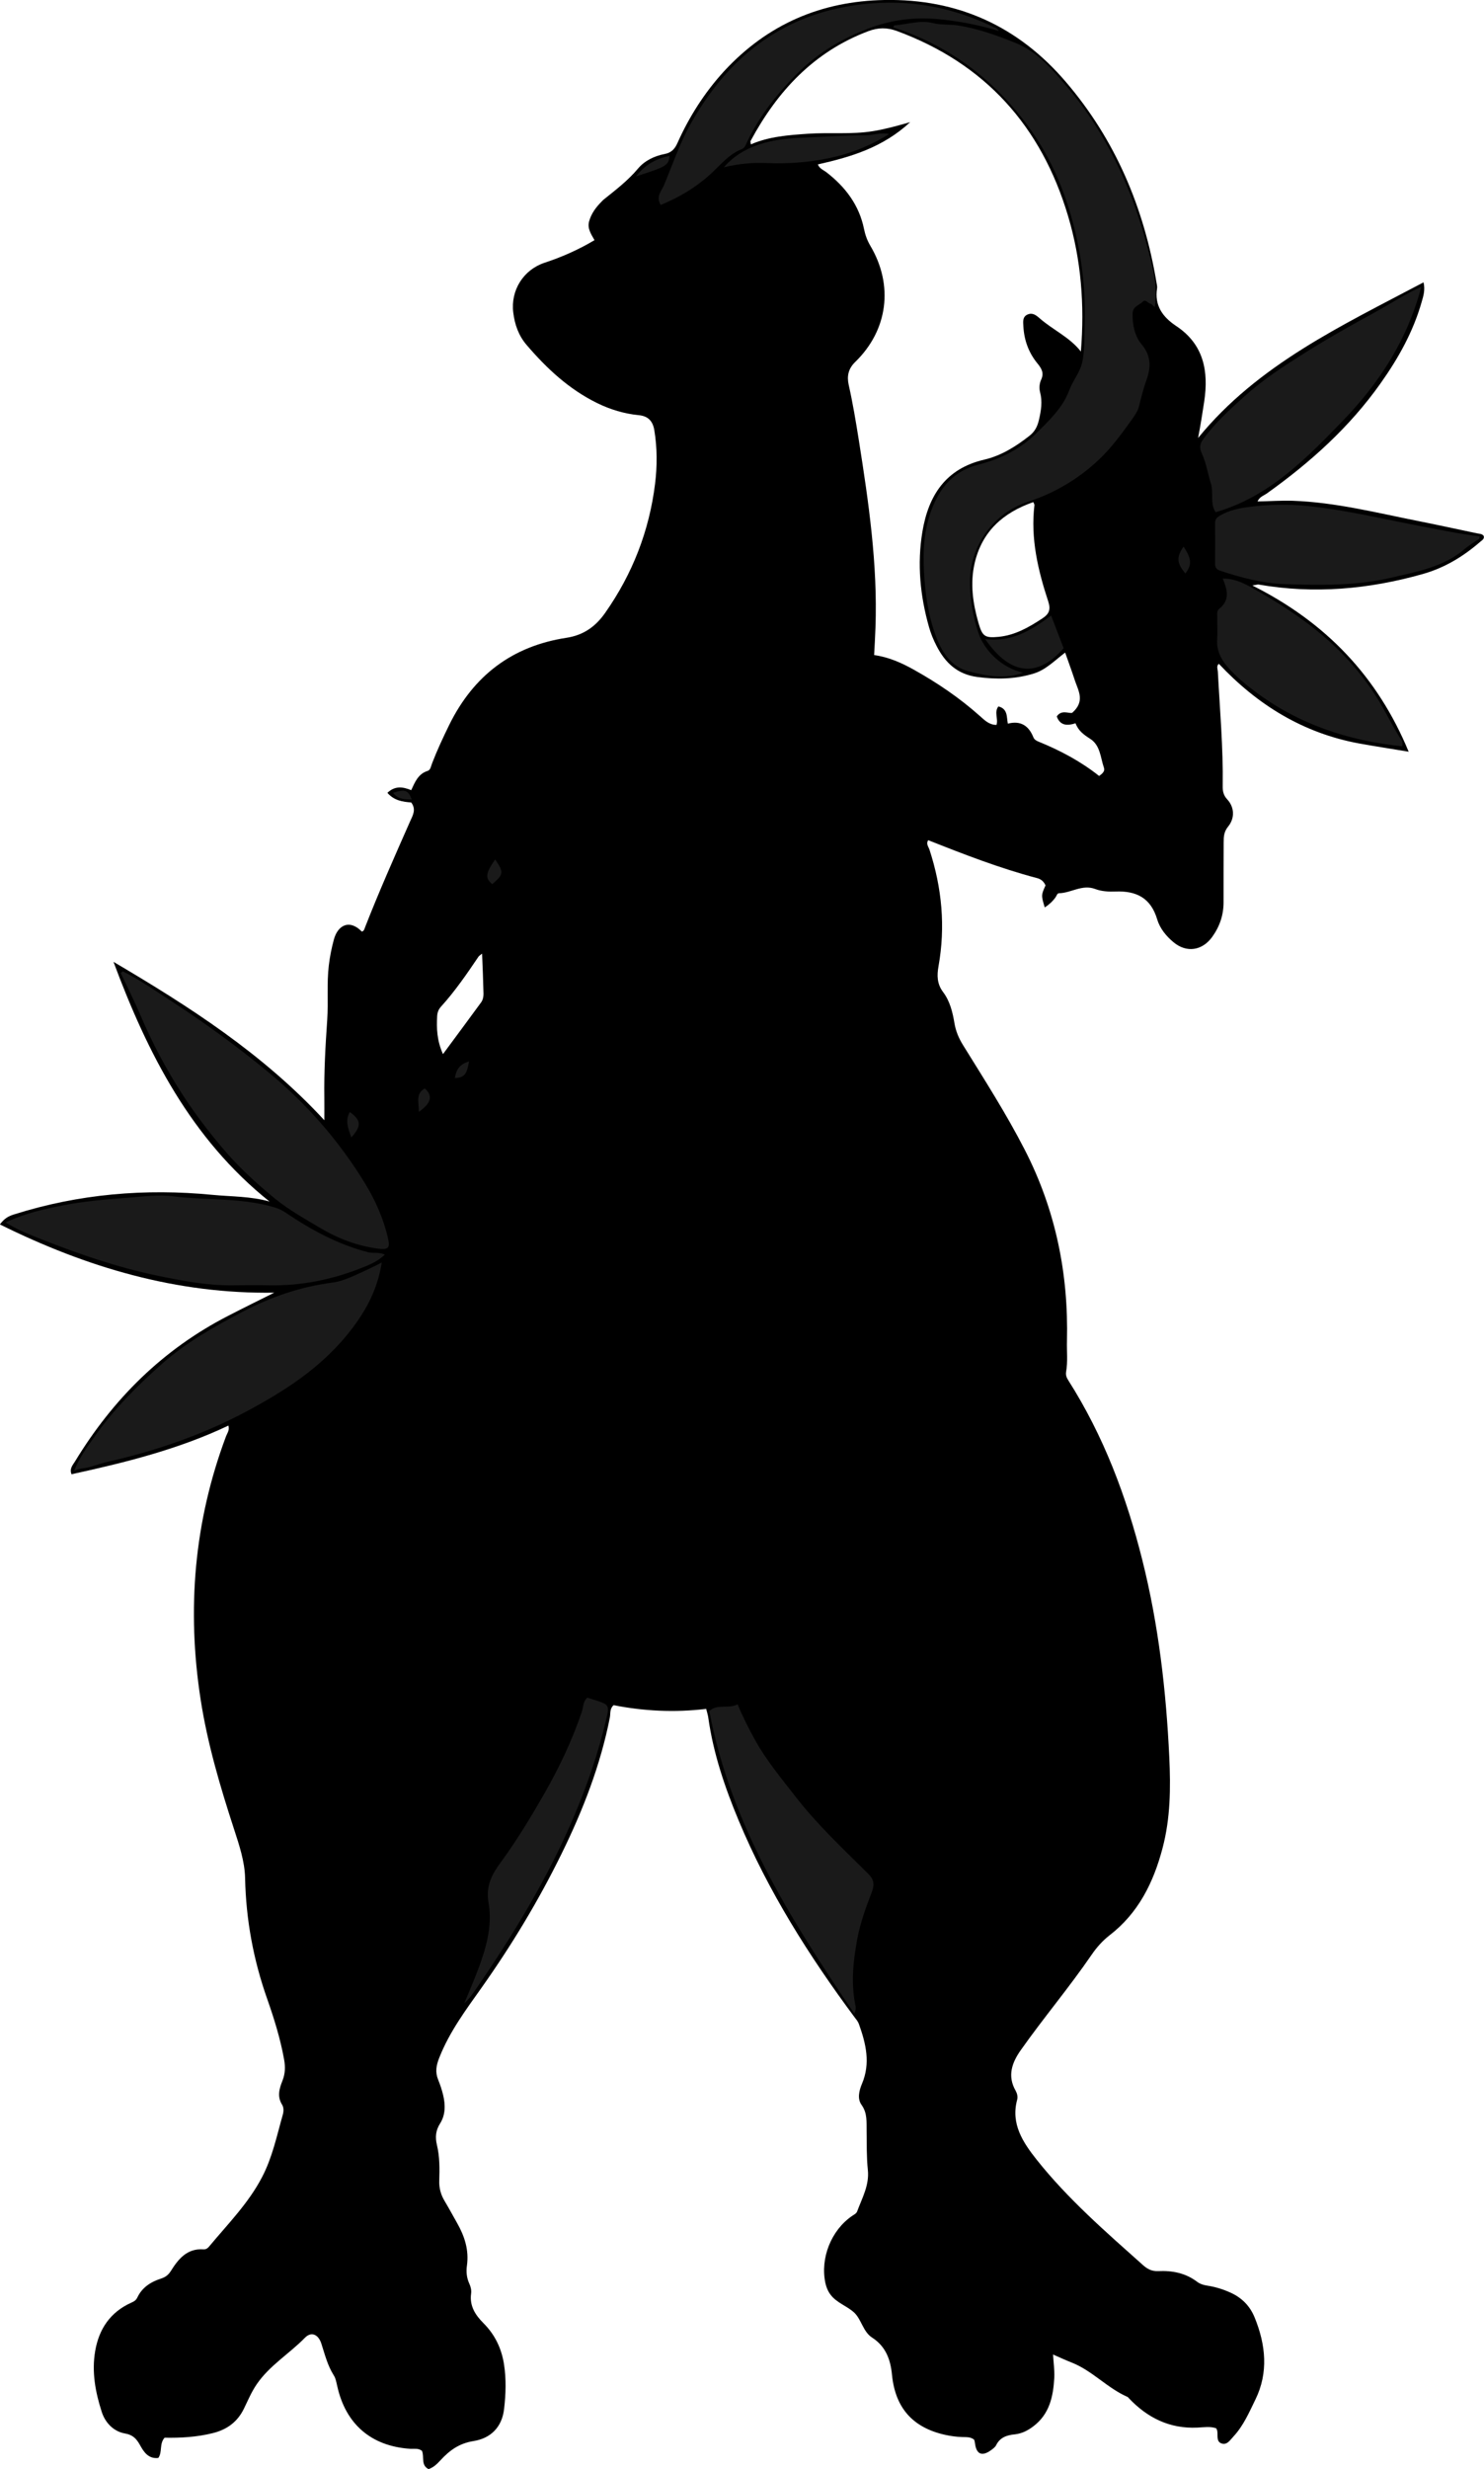 <?xml version="1.0" encoding="utf-8"?>
<!-- Generator: Adobe Illustrator 24.0.2, SVG Export Plug-In . SVG Version: 6.00 Build 0)  -->
<svg version="1.1" id="Layer_1" xmlns="http://www.w3.org/2000/svg" xmlns:xlink="http://www.w3.org/1999/xlink" x="0px" y="0px"
	 width="155.61" height="258.75" viewBox="0 0 155.61 258.75" style="enable-background:new 0 0 155.61 258.75;" xml:space="preserve">
<style type="text/css">
	.st0{fill:#1A1A1A;}
</style>
<g>
	<path d="M74.05,179.09c-3.34,0.4-6.56,0.23-9.71-0.39c-0.43,0.39-0.31,0.87-0.39,1.29c-0.99,5.02-2.83,9.74-5.08,14.31
		c-2.4,4.89-5.21,9.54-8.36,13.99c-1.66,2.34-3.38,4.64-4.45,7.36c-0.32,0.8-0.44,1.5-0.12,2.29c0.21,0.52,0.39,1.05,0.52,1.59
		c0.25,1.04,0.27,2.09-0.32,3.02c-0.46,0.73-0.52,1.43-0.32,2.26c0.29,1.21,0.28,2.46,0.24,3.7c-0.03,0.79,0.16,1.49,0.57,2.17
		c0.45,0.75,0.87,1.53,1.3,2.29c0.79,1.39,1.26,2.84,1.03,4.47c-0.09,0.64-0.03,1.27,0.25,1.88c0.15,0.33,0.24,0.69,0.19,1.05
		c-0.18,1.29,0.45,2.25,1.29,3.09c1.21,1.21,1.9,2.65,2.16,4.32c0.24,1.55,0.19,3.1,0.01,4.66c-0.22,1.97-1.45,3.1-3.2,3.38
		c-1.52,0.24-2.52,0.98-3.47,2.01c-0.35,0.38-0.72,0.75-1.25,0.93c-0.83-0.41-0.43-1.28-0.69-1.91c-0.38-0.31-0.84-0.19-1.27-0.22
		c-4.07-0.28-6.74-2.59-7.62-6.58c-0.09-0.39-0.16-0.81-0.37-1.13c-0.65-1.03-0.93-2.19-1.3-3.33c-0.32-0.96-1.05-1.27-1.71-0.6
		c-1.64,1.68-3.71,2.9-5.07,4.89c-0.55,0.81-0.91,1.68-1.33,2.54c-0.68,1.4-1.78,2.2-3.27,2.57c-1.68,0.42-3.39,0.51-5.05,0.48
		c-0.58,0.65-0.21,1.49-0.66,2.12c-1.03,0.12-1.52-0.62-1.91-1.33c-0.37-0.67-0.75-1.09-1.57-1.23c-1.24-0.21-2.1-1.17-2.45-2.26
		c-0.66-2.05-1.07-4.18-0.69-6.38c0.4-2.33,1.59-4.07,3.76-5.06c0.29-0.13,0.51-0.23,0.67-0.57c0.49-1.03,1.39-1.62,2.46-1.96
		c0.45-0.15,0.76-0.35,1.05-0.81c0.77-1.23,1.69-2.38,3.4-2.26c0.26,0.02,0.45-0.1,0.61-0.3c1.96-2.36,4.15-4.55,5.58-7.33
		c1.06-2.05,1.52-4.29,2.14-6.47c0.1-0.35,0.12-0.75-0.07-1.06c-0.54-0.86-0.29-1.69,0.04-2.52c0.29-0.73,0.31-1.44,0.17-2.22
		c-0.39-2.17-1.04-4.26-1.77-6.34c-1.45-4.1-2.23-8.32-2.32-12.68c-0.04-1.74-0.62-3.46-1.16-5.12c-1.45-4.45-2.78-8.93-3.5-13.57
		c-1.46-9.43-0.7-18.65,2.67-27.62c0.12-0.32,0.38-0.61,0.24-1.1c-5.24,2.49-10.8,3.87-16.45,5.1c-0.24-0.6,0.14-0.97,0.37-1.35
		c3.97-6.53,9.21-11.74,16.05-15.25c1.59-0.82,3.19-1.61,4.84-2.43c-10.23,0.16-19.66-2.64-28.77-7.15
		c0.49-0.67,0.95-0.88,1.45-1.04c6.81-2.16,13.78-2.75,20.86-2.06c1.97,0.19,3.98,0.14,5.96,0.7c-8.22-6.57-12.78-15.5-16.36-25.12
		c7.93,4.67,15.65,9.61,22.11,16.6c0-0.93,0.01-1.63,0-2.34c-0.04-2.72,0.11-5.43,0.3-8.15c0.13-1.91-0.06-3.83,0.17-5.75
		c0.11-0.92,0.29-1.81,0.53-2.7c0.42-1.54,1.66-2.14,2.93-0.83c0.23-0.05,0.27-0.27,0.33-0.43c1.47-3.76,3.11-7.45,4.74-11.14
		c0.27-0.6,0.66-1.23,0.11-1.96c-0.87-0.07-1.77-0.18-2.5-1.01c0.79-0.75,1.6-0.65,2.5-0.28c0.39-0.85,0.73-1.71,1.72-2.02
		c0.32-0.1,0.35-0.51,0.47-0.8c0.53-1.38,1.16-2.72,1.81-4.05c2.54-5.14,6.59-8.23,12.28-9.1c1.76-0.27,3.04-1.15,4.07-2.63
		c2.86-4.08,4.61-8.58,5.22-13.51c0.23-1.87,0.23-3.75-0.08-5.62c-0.16-0.97-0.67-1.48-1.63-1.57c-1.53-0.15-2.98-0.59-4.35-1.26
		c-2.96-1.45-5.31-3.64-7.42-6.11c-0.83-0.97-1.24-2.13-1.39-3.39c-0.29-2.33,1.07-4.49,3.3-5.22c1.79-0.59,3.5-1.34,5.22-2.36
		c-0.34-0.61-0.77-1.2-0.57-1.96c0.23-0.84,0.73-1.5,1.33-2.1c0.06-0.06,0.11-0.12,0.17-0.17c1.27-1.02,2.56-2,3.62-3.26
		c0.69-0.83,1.71-1.33,2.8-1.54c0.72-0.14,1.07-0.53,1.35-1.16c1.23-2.75,2.84-5.28,4.88-7.51C80.46,2.55,86.09,0.12,92.75,0
		c7.7-0.14,14.04,2.77,19.01,8.58c5.2,6.07,8.2,13.19,9.51,21.04c0.03,0.2,0.09,0.4,0.06,0.59c-0.29,1.81,0.58,3.01,2.01,3.96
		c2.89,1.92,3.41,4.74,2.93,7.92c-0.19,1.26-0.39,2.51-0.64,3.81c6.3-7.72,15.07-11.77,23.64-16.31c0.19,0.8-0.02,1.44-0.2,2.07
		c-0.89,3.12-2.45,5.9-4.31,8.52c-3.25,4.59-7.37,8.29-11.93,11.54c-0.31,0.22-0.73,0.32-0.97,0.83c1.28-0.02,2.49-0.11,3.71-0.07
		c4.47,0.16,8.78,1.26,13.12,2.12c2.08,0.41,4.15,0.87,6.22,1.3c0.23,0.05,0.49,0.02,0.67,0.27c0.1,0.32-0.2,0.46-0.39,0.63
		c-1.77,1.53-3.71,2.71-6.01,3.36c-5.67,1.6-11.38,2.11-17.2,1.1c-0.1-0.02-0.21,0.03-0.66,0.1c7.73,3.87,13.14,9.56,16.39,17.42
		c-1.78-0.3-3.51-0.56-5.22-0.87c-5.83-1.08-10.62-4.02-14.68-8.34c-0.28,0.2-0.13,0.54-0.11,0.81c0.21,3.99,0.57,7.98,0.51,11.98
		c-0.01,0.51,0.06,0.97,0.47,1.41c0.76,0.81,0.82,1.97,0.1,2.85c-0.44,0.54-0.47,1.06-0.47,1.65c0,2.08-0.02,4.16-0.01,6.24
		c0.01,1.37-0.4,2.58-1.2,3.69c-1.04,1.43-2.67,1.68-4.03,0.56c-0.79-0.65-1.45-1.47-1.73-2.41c-0.67-2.25-2.18-3-4.36-2.92
		c-0.71,0.03-1.48-0.01-2.13-0.26c-1.37-0.52-2.52,0.41-3.79,0.44c-0.22,0-0.26,0.27-0.38,0.43c-0.3,0.42-0.67,0.76-1.13,1.06
		c-0.38-1.28-0.38-1.28,0.08-2.31c-0.17-0.39-0.45-0.65-0.87-0.76c-3.91-1.03-7.67-2.49-11.43-3.98c-0.26,0.4,0.05,0.71,0.14,1.02
		c1.3,3.99,1.68,8.04,0.94,12.19c-0.17,0.96-0.17,1.85,0.49,2.72c0.7,0.93,0.99,2.09,1.18,3.24c0.14,0.85,0.46,1.6,0.91,2.32
		c2.23,3.6,4.52,7.17,6.46,10.95c3.24,6.3,4.6,13,4.43,20.04c-0.03,1.08,0.1,2.16-0.09,3.23c-0.06,0.34,0.05,0.62,0.23,0.9
		c3.71,5.83,6.1,12.18,7.77,18.87c1.7,6.79,2.49,13.68,2.82,20.64c0.15,3.2,0.12,6.39-0.71,9.52c-0.95,3.61-2.54,6.81-5.57,9.14
		c-0.73,0.57-1.34,1.26-1.86,2.02c-2.35,3.43-5.04,6.61-7.44,10.01c-0.91,1.29-1.43,2.69-0.53,4.25c0.15,0.27,0.24,0.61,0.16,0.93
		c-0.7,2.55,0.63,4.51,2.04,6.29c3.27,4.12,7.24,7.56,11.15,11.05c0.47,0.42,0.93,0.66,1.6,0.63c1.47-0.07,2.87,0.2,4.08,1.12
		c0.33,0.25,0.71,0.35,1.11,0.41c0.83,0.13,1.63,0.38,2.4,0.73c1.18,0.54,2.02,1.38,2.52,2.6c1.17,2.87,1.46,5.78,0.08,8.6
		c-0.65,1.33-1.26,2.76-2.31,3.88c-0.34,0.36-0.67,0.94-1.27,0.71c-0.54-0.21-0.34-0.83-0.42-1.29c-0.01-0.08-0.05-0.15-0.1-0.28
		c-0.62-0.23-1.31-0.11-1.97-0.08c-2.93,0.14-5.27-1.03-7.23-3.11c-0.03-0.03-0.05-0.07-0.08-0.09c-2.15-0.93-3.73-2.78-5.92-3.63
		c-0.63-0.25-1.24-0.53-1.92-0.83c0.05,0.86,0.17,1.66,0.13,2.44c-0.11,1.95-0.49,3.8-2.2,5.09c-0.59,0.45-1.21,0.76-1.95,0.84
		c-0.83,0.08-1.55,0.32-1.95,1.14c-0.1,0.2-0.32,0.36-0.51,0.5c-0.98,0.72-1.57,0.45-1.71-0.74c-0.01-0.12-0.05-0.23-0.08-0.34
		c-0.39-0.32-0.84-0.26-1.27-0.28c-0.6-0.02-1.19-0.1-1.78-0.23c-3.41-0.76-5.23-2.84-5.57-6.31c-0.15-1.56-0.64-2.95-2.08-3.88
		c-0.94-0.6-1.12-1.88-1.85-2.59c-0.73-0.71-1.86-1.03-2.52-1.92c-0.27-0.36-0.43-0.76-0.53-1.2c-0.56-2.62,0.61-5.55,2.81-7.05
		c0.2-0.14,0.43-0.23,0.52-0.47c0.52-1.41,1.29-2.74,1.12-4.35c-0.14-1.35-0.11-2.72-0.13-4.07c-0.02-0.94,0.1-1.86-0.53-2.74
		c-0.46-0.63-0.26-1.49,0.04-2.2c0.92-2.16,0.42-4.22-0.32-6.28c-0.1-0.27-0.28-0.48-0.45-0.7c-4.78-6.44-9.05-13.18-12.15-20.61
		c-1.45-3.47-2.66-7.03-3.19-10.78C74.24,179.76,74.15,179.5,74.05,179.09z M111.69,68.39c-1.12,0.85-2.02,1.8-3.27,2.19
		c-1.94,0.6-3.9,0.64-5.93,0.37c-2.12-0.28-3.38-1.5-4.28-3.25c-0.33-0.64-0.61-1.31-0.8-2c-0.93-3.27-1.25-6.61-0.69-9.97
		c0.63-3.79,2.43-6.62,6.49-7.56c1.77-0.41,3.31-1.38,4.74-2.5c0.55-0.44,0.82-0.93,0.99-1.66c0.23-0.99,0.38-1.92,0.12-2.91
		c-0.11-0.42-0.07-0.91,0.11-1.3c0.33-0.71,0.05-1.18-0.39-1.72c-0.91-1.11-1.39-2.42-1.47-3.86c-0.02-0.45-0.13-1.01,0.44-1.26
		c0.52-0.22,0.88,0.06,1.27,0.4c1.39,1.22,3.14,1.97,4.32,3.48c0.4-4.89,0.03-9.61-1.35-14.22c-2.8-9.38-8.67-15.95-17.94-19.37
		c-1.04-0.38-1.98-0.37-3.01,0.02c-5.7,2.15-9.53,6.29-12.34,11.51c-0.03,0.05,0.01,0.14,0.04,0.35c1.91-0.83,3.93-0.97,5.95-1.11
		c2.27-0.16,4.56,0.09,6.82-0.27c1.25-0.2,2.46-0.53,3.93-0.95c-2.88,2.67-6.22,3.65-9.68,4.43c0.17,0.45,0.58,0.58,0.88,0.81
		c2,1.54,3.45,3.45,3.96,5.96c0.13,0.64,0.34,1.21,0.67,1.77c2.44,4.12,1.85,8.83-1.6,12.17c-0.74,0.72-0.87,1.51-0.68,2.38
		c0.43,1.91,0.75,3.84,1.06,5.78c1.03,6.52,1.99,13.05,1.75,19.68c-0.03,0.95-0.09,1.9-0.14,2.87c1.57,0.22,2.91,0.83,4.21,1.56
		c2.45,1.37,4.76,2.94,6.86,4.81c0.51,0.45,0.98,0.95,1.76,0.95c0.21-0.62-0.27-1.33,0.2-1.94c1,0.26,0.85,1.09,0.99,1.81
		c1.33-0.35,2.19,0.21,2.67,1.41c0.1,0.25,0.3,0.37,0.52,0.46c2.29,0.93,4.46,2.08,6.38,3.61c0.36-0.25,0.63-0.51,0.51-0.85
		c-0.37-1.06-0.37-2.35-1.44-3.04c-0.66-0.42-1.25-0.84-1.54-1.63c-0.89,0.28-1.62,0.25-1.97-0.72c0.51-0.75,1.28-0.27,1.62-0.38
		c1.35-1.18,0.67-2.26,0.3-3.33C112.42,70.42,112.08,69.49,111.69,68.39z M108.35,52.62c-3.15,1.1-5.37,3.05-6.15,6.4
		c-0.49,2.12-0.19,4.2,0.4,6.26c0.41,1.41,0.66,1.6,2.12,1.46c1.72-0.17,3.17-1,4.58-1.93c0.7-0.46,0.9-0.91,0.62-1.77
		c-1.08-3.28-1.87-6.61-1.45-10.11C108.48,52.87,108.42,52.79,108.35,52.62z M46.45,110.47c1.4-1.89,2.7-3.65,3.99-5.41
		c0.2-0.27,0.26-0.6,0.26-0.91c-0.03-1.37-0.09-2.73-0.15-4.21c-0.21,0.17-0.31,0.23-0.37,0.31c-1.23,1.82-2.47,3.63-3.95,5.26
		c-0.25,0.28-0.37,0.6-0.39,0.98C45.77,107.78,45.81,109.04,46.45,110.47z"/>
</g>
<g>
	<path class="st0" d="M121.08,32.18c-0.22-0.18-0.32-0.33-0.45-0.35c-0.28-0.05-0.49-0.52-0.8-0.21c-0.39,0.38-1.06,0.49-1.07,1.26
		c-0.02,1.18,0.24,2.36,0.95,3.21c1.04,1.24,0.97,2.45,0.49,3.79c-0.33,0.91-0.55,1.85-0.79,2.79c-0.13,0.48-0.54,1.04-0.86,1.49
		c-1.01,1.39-2.02,2.78-3.29,3.98c-2.18,2.07-4.69,3.54-7.51,4.46c-3.56,1.16-6.02,4.58-6.04,8.3c-0.01,1.88,0.31,3.68,0.89,5.44
		c0.58,1.76,2.38,3.65,4.69,4.16c-1.94,0.72-3.86,0.34-5.73-0.15c-1.83-0.48-2.79-1.98-3.41-3.65c-0.82-2.19-1.14-4.46-1.26-6.8
		c-0.12-2.22,0-4.37,0.78-6.45c0.88-2.35,2.33-4.1,4.94-4.76c2.25-0.57,4.35-1.6,6.03-3.26c1.36-1.35,2.8-2.69,3.48-4.53
		c0.39-1.06,1.17-1.91,1.39-3.06c0.24-1.26,0.19-2.52,0.23-3.79c0.11-3.3-0.23-6.56-0.99-9.75c-1.03-4.35-2.79-8.39-5.58-11.92
		c-3.55-4.51-8.02-7.73-13.51-9.51c0.06-0.1,0.09-0.21,0.12-0.21c1.35-0.09,2.66-0.59,4.05-0.24c0.87,0.22,1.8,0.11,2.71,0.26
		c2.07,0.34,4.01,1.04,5.93,1.81c2.35,0.94,3.91,2.84,5.5,4.71c2.02,2.38,3.67,5,5.05,7.78c1.76,3.55,2.97,7.31,3.86,11.16
		C121.16,29.37,121.34,30.7,121.08,32.18z"/>
	<path class="st0" d="M12.87,101.79c1.85,0.93,3.54,2.12,5.27,3.24c3.45,2.25,6.78,4.68,9.96,7.3c4.06,3.34,7.49,7.27,10.22,11.76
		c1.05,1.73,1.88,3.61,2.35,5.61c0.26,1.09,0.09,1.3-1.07,1.15c-2.21-0.29-4.26-1.1-6.14-2.23c-1.57-0.94-3.18-1.83-4.62-3
		c-2-1.64-3.88-3.36-5.54-5.34c-1.52-1.81-2.94-3.67-4.22-5.66c-1.68-2.61-3.13-5.34-4.34-8.2c-0.64-1.5-1.38-2.96-2.08-4.44
		C12.73,101.92,12.8,101.85,12.87,101.79z"/>
	<path class="st0" d="M40.03,132.31c-0.47,3.05-1.87,5.44-3.69,7.65c-2.81,3.41-6.41,5.76-10.24,7.82
		c-4.68,2.53-9.66,4.25-14.84,5.42c-0.61,0.14-1.2,0.36-1.8,0.53c-0.56,0.16-1.15,0.13-1.69,0.43c0.53-1.38,1.36-2.5,2.16-3.63
		c2.02-2.86,4.47-5.32,7.1-7.64c2.53-2.23,5.43-3.85,8.37-5.4c2.95-1.55,6.08-2.64,9.43-3.07c1.23-0.16,2.37-0.77,3.51-1.28
		C38.89,132.89,39.41,132.62,40.03,132.31z"/>
	<path class="st0" d="M0.59,128.11c2.09-0.99,4.12-1.42,6.14-1.81c2.24-0.44,4.52-0.61,6.8-0.79c1.55-0.12,3.12-0.33,4.63-0.14
		c3.51,0.45,7.1,0.12,10.55,1.14c0.43,0.13,0.8,0.28,1.16,0.52c2.7,1.83,5.53,3.38,8.72,4.2c0.54,0.14,1.11-0.04,1.76,0.25
		c-0.79,0.78-1.76,1.13-2.65,1.48c-3.02,1.17-6.17,1.8-9.43,1.74c-1.32-0.03-2.64-0.01-3.96,0c-2.69,0.02-5.32-0.49-7.94-1.04
		c-4.13-0.87-8.12-2.24-12.04-3.79C3.11,129.38,1.86,128.91,0.59,128.11z"/>
	<path class="st0" d="M127.47,53.68c-0.62-0.93-0.19-2.02-0.5-3.01c-0.32-1.04-0.49-2.14-0.94-3.13c-0.27-0.58-0.24-0.99,0.12-1.49
		c1.25-1.73,2.82-3.15,4.38-4.55c1.95-1.75,4.16-3.18,6.39-4.58c2.39-1.5,4.85-2.88,7.32-4.23c1.55-0.84,3.01-1.83,4.79-2.63
		c-1.45,5.55-4.4,10.09-8.25,14.06C136.94,48.09,133.07,52.06,127.47,53.68z"/>
	<path class="st0" d="M89.58,211.02c-6.71-9.89-12.97-19.83-15.2-31.7c0.83-0.8,1.99-0.19,2.97-0.71c0.53,1.3,1.16,2.55,1.84,3.77
		c1.19,2.14,2.75,4,4.24,5.92c2.27,2.93,4.98,5.46,7.6,8.06c0.59,0.58,0.7,1.1,0.4,1.89c-0.61,1.6-1.21,3.21-1.53,4.91
		c-0.43,2.3-0.68,4.59-0.22,6.92C89.75,210.33,89.77,210.62,89.58,211.02z"/>
	<path class="st0" d="M155.12,56.45c-0.51,0.36-1.05,0.67-1.52,1.07c-2.24,1.92-5.03,2.39-7.77,3.03
		c-3.64,0.85-7.33,0.78-11.01,0.67c-2.35-0.07-4.64-0.67-6.88-1.41c-0.43-0.14-0.54-0.41-0.53-0.8c0.01-1.4,0.01-2.8,0-4.2
		c0-0.42,0.21-0.6,0.56-0.8c0.91-0.53,1.93-0.74,2.91-0.87c2.07-0.28,4.14-0.33,6.26-0.11c4.11,0.43,8.1,1.41,12.14,2.17
		c1.95,0.37,3.9,0.78,5.88,1.01C155.13,56.29,155.13,56.37,155.12,56.45z"/>
	<path class="st0" d="M147.03,78.21c-5.69-0.59-10.89-2.32-15.44-5.75c-1.04-0.78-2.06-1.62-2.91-2.62
		c-0.68-0.8-1.11-1.69-1.05-2.78c0.05-0.8,0-1.6,0.01-2.4c0-0.31-0.07-0.64,0.23-0.88c1.14-0.92,0.81-2,0.35-3.14
		c1.41-0.04,2.58,0.68,3.73,1.34c2.79,1.6,5.48,3.39,7.83,5.59c2.09,1.96,3.9,4.22,5.31,6.74c0.61,1.09,1.18,2.21,1.87,3.26
		C147.08,77.76,147.08,77.94,147.03,78.21z"/>
	<path class="st0" d="M104.75,3.25c-2.12-0.64-4.26-1.05-6.43-1.25C95.82,1.77,93.36,2.1,91,3.01c-2.66,1.03-5.08,2.44-7.15,4.45
		c-2.25,2.2-4.18,4.61-5.53,7.46c-0.13,0.28-0.22,0.59-0.57,0.72c-1.37,0.55-2.25,1.71-3.31,2.66c-1.52,1.38-3.26,2.4-5.16,3.18
		c-0.54-0.89,0.11-1.5,0.35-2.08c0.9-2.17,1.65-4.4,2.81-6.46c2.36-4.16,5.39-7.65,9.66-9.95c2.57-1.39,5.3-2.18,8.23-2.53
		c5.02-0.6,9.69,0.3,14.17,2.52C104.6,3.05,104.67,3.17,104.75,3.25z"/>
	<path class="st0" d="M61.58,177.91c0.25,0.08,0.47,0.15,0.69,0.22c1.64,0.52,1.67,0.52,1.26,2.22c-0.82,3.42-1.96,6.74-3.33,9.97
		c-2.73,6.44-6.34,12.39-10.3,18.14c-0.35,0.51-0.7,1.03-1.21,1.47c0.46-1.12,0.95-2.24,1.38-3.37c0.88-2.3,1.59-4.71,1.16-7.13
		c-0.32-1.81,0.37-3.03,1.3-4.29c1.69-2.31,3.16-4.75,4.58-7.23c1.56-2.73,2.89-5.55,3.9-8.52
		C61.18,178.92,61.1,178.36,61.58,177.91z"/>
	<path class="st0" d="M93.23,14.05c-2.04,1.27-4.16,2.09-6.42,2.55c-2.1,0.42-4.23,0.58-6.37,0.49c-1.53-0.07-3.04,0.08-4.54,0.44
		c1.16-1.33,2.64-2.12,4.27-2.56c1.36-0.37,2.77-0.5,4.2-0.55c2.14-0.08,4.28-0.23,6.42-0.24C91.56,14.18,92.33,13.85,93.23,14.05z"
		/>
	<path class="st0" d="M103.3,66.97c2.8,0.36,4.85-0.93,6.92-2.46c0.46,1.2,0.89,2.31,1.31,3.42
		C108.8,71.05,105.95,70.81,103.3,66.97z"/>
	<path class="st0" d="M70.21,16.34c-0.13,1.01-0.29,1.11-3.53,2.15C67.61,17.29,68.73,16.64,70.21,16.34z"/>
	<path class="st0" d="M51.92,90.07c0.93,1.35,0.9,1.55-0.3,2.59C50.85,92.04,50.9,91.53,51.92,90.07z"/>
	<path class="st0" d="M124.3,60.1c-0.93-1.1-0.95-1.73-0.19-2.82C124.95,58.58,125,59.16,124.3,60.1z"/>
	<path class="st0" d="M36.84,119.2c-0.35-0.96-0.67-1.78-0.16-2.66C37.87,117.39,37.93,118,36.84,119.2z"/>
	<path class="st0" d="M43.92,116.52c0.02-0.96-0.39-1.88,0.62-2.45C45.4,114.81,45.24,115.6,43.92,116.52z"/>
	<path class="st0" d="M47.7,112.97c0.14-0.92,0.55-1.47,1.49-1.73C48.99,112.13,48.95,112.98,47.7,112.97z"/>
	<path class="st0" d="M43.18,83.79c-0.83-0.01-1.48-0.06-1.96-0.7C42.44,82.68,42.8,82.79,43.18,83.79z"/>
</g>
</svg>
